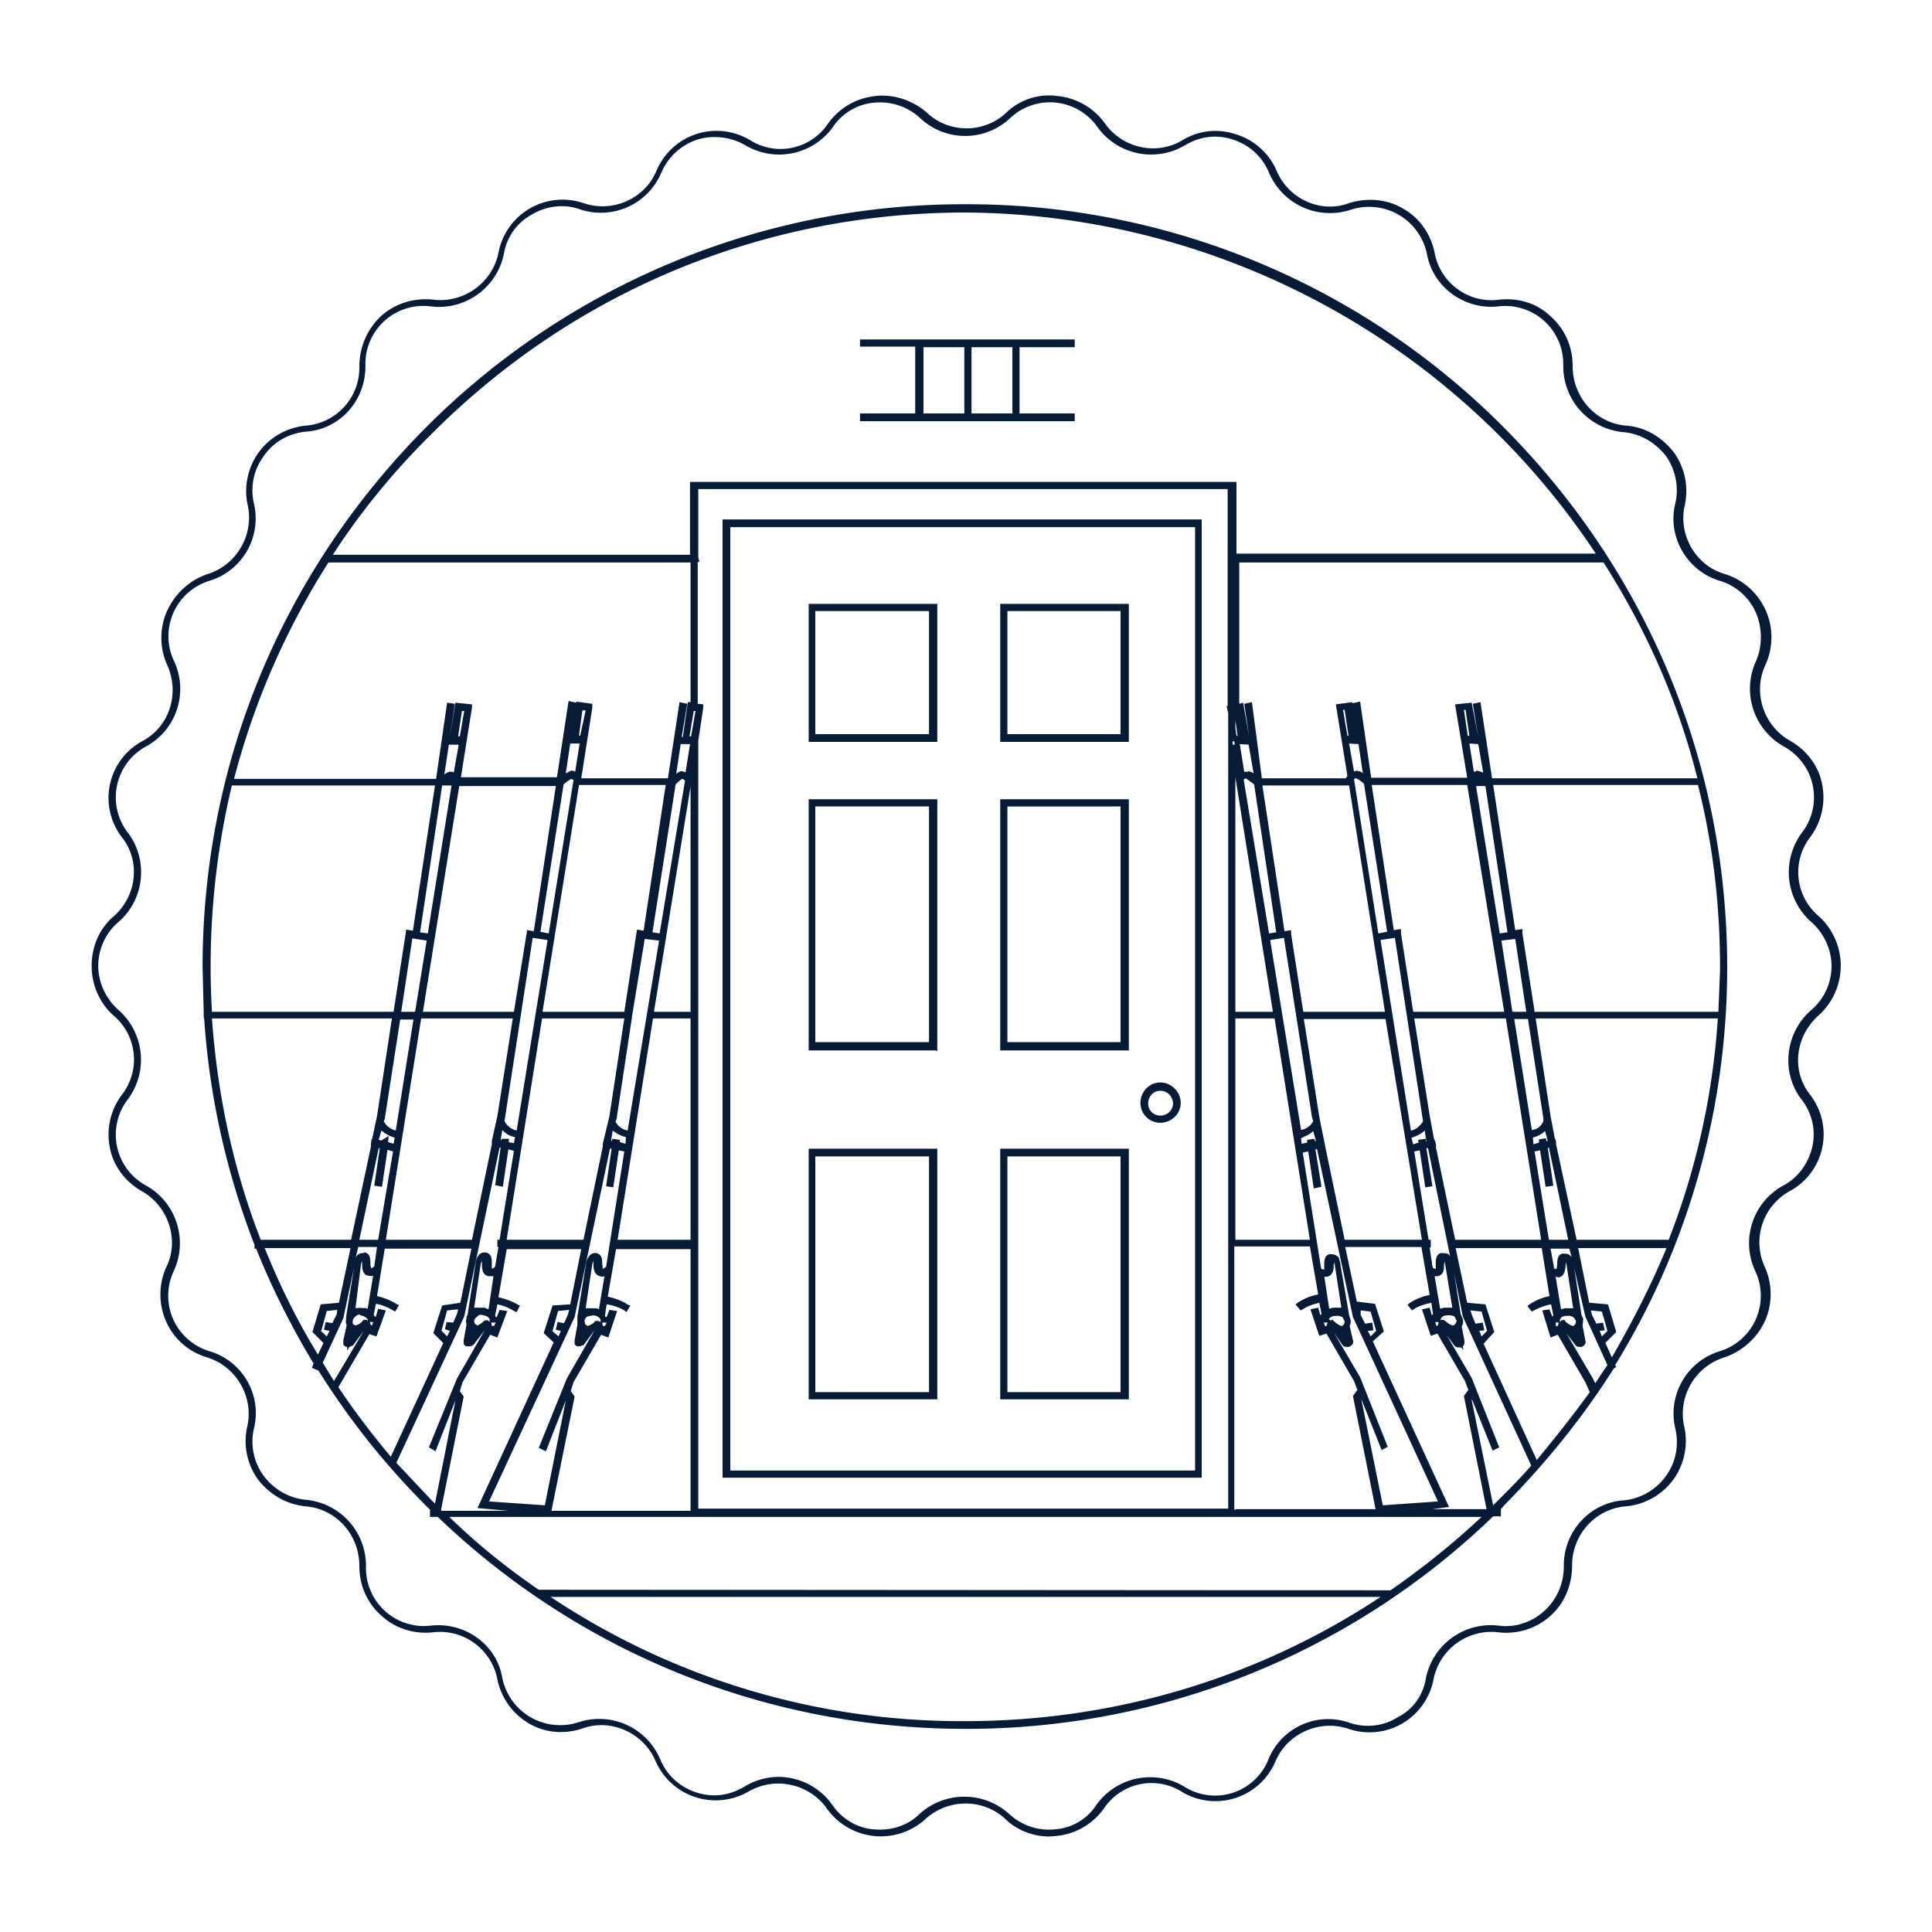 <svg xmlns="http://www.w3.org/2000/svg" width="350" height="350" viewBox="0.5 568.5 350 350"><path fill="#071B36" d="M190.6 901.2c-3 0-6-1.2-8-3.2-4-3.7-10.3-3.7-14.4 0a12 12 0 0 1-18-2 10.8 10.8 0 0 0-14-3 11.9 11.9 0 0 1-17-5.6c-2.2-5-8-7.6-13.1-5.8-3.2 1.1-6.8.9-9.8-.9a12 12 0 0 1-5.7-8 10.6 10.6 0 0 0-11.6-8.5c-3.5.4-6.9-.7-9.4-3-2.6-2.3-4-5.5-4-9 0-5.7-4.2-10.3-9.6-10.8-3.4-.3-6.5-2-8.7-4.8-2-2.7-2.8-6.3-2-9.7 1.2-5.3-2-10.9-7.3-12.5-3.3-1-6-3.3-7.4-6.5a12 12 0 0 1 .1-10c2.3-4.8.3-10.9-4.5-13.6-3-1.7-5.2-4.6-5.8-7.9a12 12 0 0 1 2.2-9.6 10.4 10.4 0 0 0-1.5-14.3c-2.5-2.2-4-5.5-4-9s1.4-6.8 4-9c4.2-3.7 4.9-10 1.5-14.3a11.7 11.7 0 0 1 3.8-17.5c4.8-2.6 6.7-8.6 4.4-13.7a12 12 0 0 1 0-9.9c1.4-3 4-5.5 7.3-6.6 5.2-1.6 8.4-7 7.3-12.4-.8-3.3 0-7 2-9.7a12 12 0 0 1 8.6-4.8c5.5-.5 9.7-5.1 9.6-10.7 0-3.6 1.5-6.9 4-9.2 2.6-2.3 6-3.3 9.5-2.9 5.5.6 10.6-3.1 11.7-8.5a11.8 11.8 0 0 1 15.4-9c5.3 1.8 11.1-.8 13.2-5.8a11.8 11.8 0 0 1 17-5.6c4.8 3 11 1.6 14.1-3a12 12 0 0 1 8.6-5c3.3-.4 6.8.8 9.3 3 4 3.8 10.4 3.8 14.4 0 2.4-2.3 5.8-3.5 9.3-3a12 12 0 0 1 8.6 5c3.2 4.5 9.4 5.8 14 3 3-1.8 6.5-2.2 9.9-1 3.2 1 5.9 3.5 7.2 6.6 2.2 5.1 8 7.7 13.1 5.8 3.2-1 6.8-.8 9.8 1 3 1.7 5 4.6 5.7 8 1 5.5 6.2 9.2 11.6 8.5 3.5-.4 6.9.6 9.4 3 2.6 2.3 4 5.5 4 9 0 5.7 4.2 10.3 9.6 10.8 3.4.2 6.5 2 8.7 4.8a12 12 0 0 1 2 9.7c-1.2 5.3 2 10.9 7.3 12.4a12 12 0 0 1 7.3 16.5c-2.3 5-.3 11 4.5 13.7 3 1.7 5.2 4.6 5.8 7.9a12 12 0 0 1-2.2 9.6 10.4 10.4 0 0 0 1.5 14.2 12.1 12.1 0 0 1 0 18.1c-4.2 3.8-4.9 10-1.5 14.3a11.7 11.7 0 0 1-3.7 17.5 10.6 10.6 0 0 0-4.5 13.7 12 12 0 0 1 0 9.9 12.6 12.6 0 0 1-7.3 6.5 10.7 10.7 0 0 0-7.3 12.5c.8 3.3 0 7-2 9.7a12 12 0 0 1-8.7 4.8c-5.4.5-9.6 5.1-9.6 10.7 0 3.6-1.4 6.9-4 9.2a12 12 0 0 1-9.4 2.9 10.7 10.7 0 0 0-11.7 8.5 11.8 11.8 0 0 1-15.4 9c-5.3-1.8-11.1.9-13.2 5.8a11.8 11.8 0 0 1-17 5.6c-4.8-3-11-1.6-14.1 3a12 12 0 0 1-8.6 5l-1.3.1zm-49-10.8a12 12 0 0 1 9.7 5.1c1.8 2.6 4.6 4.2 7.5 4.4 3.2.3 6.2-.7 8.3-2.8a12.1 12.1 0 0 1 16.2 0c2.3 2.1 5.2 3.1 8.3 2.8 3-.2 5.8-1.8 7.5-4.4a12 12 0 0 1 16-3.3 10.4 10.4 0 0 0 15.2-5c2.3-5.7 8.8-8.7 14.7-6.6 2.9 1 6.2.6 8.7-1 2.8-1.4 4.6-4 5.1-7A12 12 0 0 1 272 863c3 .4 6-.6 8.3-2.7 2.2-2 3.5-4.9 3.5-8-.1-6.3 4.7-11.6 10.9-12 3-.3 5.8-1.9 7.6-4.4 1.8-2.5 2.4-5.6 1.7-8.6a11.8 11.8 0 0 1 8-14 10.5 10.5 0 0 0 6.5-14.5 11.9 11.9 0 0 1 5-15.5c2.7-1.4 4.6-4 5.3-7 .7-3 0-6.2-2-8.7-3.7-4.9-2.9-12 1.8-16.1 2.4-2 3.7-5 3.7-8s-1.4-6-3.7-8a12 12 0 0 1-1.7-16.1 10.5 10.5 0 0 0-3.3-15.7 12 12 0 0 1-5-15.4c1.2-2.7 1.2-6 0-8.8a10.4 10.4 0 0 0-6.6-5.8c-5.9-1.8-9.5-8-8-14 .7-3 0-6.2-1.7-8.6-2-2.5-4.6-4-7.6-4.3a12 12 0 0 1-11-12.1A10.5 10.5 0 0 0 272 624c-6.1.7-11.9-3.4-13-9.5a10.7 10.7 0 0 0-13.8-8 12 12 0 0 1-14.8-6.7c-1.2-2.9-3.5-5-6.5-6s-6-.6-8.7 1a12 12 0 0 1-15.9-3.3 10.5 10.5 0 0 0-15.8-1.6 11.9 11.9 0 0 1-16.3 0 10.7 10.7 0 0 0-8.3-2.8 10 10 0 0 0-7.5 4.4 12 12 0 0 1-15.9 3.3c-2.6-1.5-5.8-1.9-8.7-1-2.9 1-5.2 3-6.5 6a11.9 11.9 0 0 1-14.8 6.6c-2.8-1-6.1-.6-8.7 1a9.9 9.9 0 0 0-5 7 12 12 0 0 1-13.3 9.6 10.5 10.5 0 0 0-11.8 10.7c.1 6.3-4.6 11.6-10.8 12-3.1.3-5.9 1.9-7.6 4.4a10.4 10.4 0 0 0-1.8 8.6 11.8 11.8 0 0 1-8 14 10.5 10.5 0 0 0-6.5 14.5c2.7 5.7.5 12.5-5 15.5a10.5 10.5 0 0 0-3.3 15.7c3.7 4.9 3 12-1.7 16.1-2.4 2-3.7 5-3.7 8s1.4 6 3.7 8a12 12 0 0 1 1.7 16.1 10.5 10.5 0 0 0 3.3 15.7c5.4 3 7.6 9.8 5 15.4a10.5 10.5 0 0 0 6.5 14.6c6 1.8 9.5 8 8 14-.7 3 0 6.2 1.8 8.6 1.9 2.5 4.6 4 7.6 4.3a12 12 0 0 1 10.9 12.1A10.5 10.5 0 0 0 78.5 863c6.2-.7 12 3.4 13 9.5a10.7 10.7 0 0 0 13.8 8 12 12 0 0 1 14.8 6.7c1.2 2.9 3.5 5 6.5 6s6 .6 8.7-1a12 12 0 0 1 6.2-1.8zm33.8-8.7c-35.8 0-69.7-13.6-95.6-38.4h-1.4V842l-.2-.2-.5-.5c-7.5-7.5-14-15.7-19.5-24.5l-1.2-.5.3-.8c-3.8-6.3-7.4-13.3-10.4-20.8h-.3v-.7a139 139 0 0 1-9.1-40.8l-.1-.5v-.9l-.2-8.1c0-36.9 14.4-71.5 40.4-97.7a137.5 137.5 0 0 1 97.8-40.5A137 137 0 0 1 273 646c26 26.2 40.4 60.8 40.4 97.7 0 25.6-7 50.5-20.3 72.1l.2.3-.5.4c-5.7 9-12.4 17.2-19.8 24.7l-.6.7v1.3H271a137.3 137.3 0 0 1-95.6 38.5zm-75.3-24a134.2 134.2 0 0 0 75.3 22.6c27 0 53-7.8 75.2-22.5H100.1zm-2-1.2l154.3.1c6.2-4.3 11.6-8.7 16.5-13.3h-187c5 4.9 10.5 9.3 16.2 13.2zm2.3-14.3h25.2v-47.4h-13.5l-1.5 8.6c.9.2 2.4.6 3.7 1.5l.4.1-.7 1.2-.4-.3a8.4 8.4 0 0 0-3.2-1.1l-.3 2c0 .2 0 .2.2.3h.1l.5-1.3 1.4.2-1.6 4.8-1.3-.5-5 8.6-.5 1.6.7 1-4.2 20.7zm-20 0h12.2l-5.6-.5 13.8-30L99 810l1.6-5 3.2-.2 2-10H92.3l-1.5 8.7c.8.2 2.3.6 3.6 1.4l.3.1-.6 1.2-.5-.2a8.4 8.4 0 0 0-3-1.2l-.4 2 .1.3h.2l.5-1.3 1.4.2-1.8 4.8-1.3-.5-5 8.6-.5 1.6.7 1-4.1 20.5s0 .2.2.3zm179.6-.3h9.8l-4.1-20.5.8-1.1-.6-1.6-5-8.6-1.2.4-1.6-4.8 1.4-.3.4 1.4.2-.3-.3-2c-.8.2-2.2.5-3.2 1.2l-.3.2-.8-1 .3-.3a10 10 0 0 1 3.7-1.5l-1.5-8.7h-13.8l2.1 9.9 3.3.4 1.6 5-2 1.8 13.8 30-3 .4zm-35.7 0h25.4l-4.1-20.5.8-1.1-.6-1.6-5-8.6-1.3.4-1.6-4.8 1.4-.3.4 1.4.2-.3-.4-2c-.7.2-2 .5-3 1.2l-.4.2-.9-1.1.4-.3a10 10 0 0 1 3.7-1.5l-1.5-8.7h-13.7V842h.2zm-97.3-.1h96V697.7l-.3-1.3h.2v-39.3H127v12.3l.2.9h-.3V696l1 .1v.6l-.9 6v139zm-37.9-1.3l10.1.7 3.8-19-3.6 9.2-1.3-.6 5.1-12.6 5-8.7-2 2.7h-.1l-.6.2h-.4a1 1 0 0 1-.5-.4v-.7l.5-2.8v-1-.5l1.6-9.8c.3-1.2 1-1.8 1.8-1.7 1.1.2 1.1 1.3 1.1 2l.1.9.6-.4 3.3-20.9-1-.2-1 6.7-1.3-.2 1-6.8h-.3l-6.4 30.5-15.5 33.4zm178-18.4l3.9 19.1 1-1c2-2 4-4 5.9-6.2l-12.4-27-1.6-8 1.2 7.5.4 1c.1.5.1.8-.2 1.3l.5 2.6c0 .4 0 .8-.3 1l.1.7-.4-.5h-.3c-.3 0-.6 0-.9-.3l-1.4-1.9 4.5 7.7 5 12.6-1.2.6-3.7-9.2zm-20-.2l3.9 19.3 10-.7-15.4-33.4-6.5-30.4h-.3l1.1 6.8-1.4.3-1-6.7-1 .2 3.3 20.8.1.3.5.1v-.8c0-.7 0-1.8 1-2 .6 0 1.2.1 1.6.6l.3.9v.2l1.6 9.3.2.7.1.3c0 .3 0 .6-.2 1l.6 2.6c.2.5-.2 1-.6 1.1v.1h-.3c-.3 0-.6 0-.9-.2l-1.6-2.3 4.7 8 5 12.6-1.1.6-3.7-9.3zM72.3 833.5l6.4 6.8.6.6 3.7-18.7-3.6 9.2-1.2-.7 5.1-12.5 5-8.7-2 2.6c-.3.2-.5.3-.8.3H85a1 1 0 0 1-.5-.4v-.7l.5-2.8c0-.4-.2-.7 0-1 0-.3 0-.5.2-.8l1.5-9.6c.2-1.2.9-1.8 1.8-1.7 1.1.2 1.1 1.3 1.1 2v.9c.3 0 .5-.2.6-.4l.6-3.5h-.2v-1.3h.4l2.6-16.1-1-.3-1 6.8-1.4-.3 1-6.8H91L84.6 807l-12.3 26.5zm197-21.5l9.6 21c3.3-4 6.5-8 9.6-12.3l-.8-1.8-5-8.6-1.3.5-1.5-4.9 1.3-.2.5 1.3.2-.2-.4-2c-.7.1-2 .5-3.1 1.1l-.4.2-.8-1 .4-.3a10 10 0 0 1 3.6-1.5l-1.4-8.7h-15.6l2.1 9.9 3.3.3 1.6 5-2 2.2zm-207.5 7.8c2.8 4.2 5.9 8.3 9.5 12.6l9.5-20.6L79 810l1.6-5 3.3-.5 2-9.8H70.2l-1.4 8.6c.8.2 2.3.6 3.6 1.5l.4.1-.7 1.2-.4-.2a8.4 8.4 0 0 0-3.1-1.2l-.4 2 .2.3h.2l.4-1.4 1.4.3-1.7 4.7-1.3-.4-5.6 9.6zm222.5-9.7l4.7 8 .5 1 .9-1.4 1.3-1.9-4-8.8-2-8.7 1.3 8.4.3.7v.3l-.1 1 .5 2.6c.2.5-.2 1-.5 1.1l-.1.1h-.3c-.3 0-.5 0-.8-.2l-1.7-2.2zM59 815.4l2 3.3 5.4-9.1-2 2.7h-.1l-.5.2-.4.7v-.7h-.1a1 1 0 0 1-.6-.4v-.8l.6-2.7c-.1-.3-.2-.6-.1-1v-.5l1.4-8.8-1.9 9-3.7 8zm232.3-3.7l1.2 2.7c3.7-6.4 7.1-13 9.9-19.8h-16l2 9.9 3.4.3 1.5 5-2 2zm-242.8-17c2.6 6.5 5.8 13 9.6 19.2l1-2.1-2-2 1.5-5 3.3-.3 2.1-9.9H48.4zm52 14.9l1.2 1 .4-1-.9-.2.3-1.4 1.2.2.7-1.6.2-.8-2 .2-1 3.6zm-41.9 0l1.1 1 .5-1-1-.2.3-1.4 1.2.2.8-1.6.1-.8-1.9.2-1 3.6zm21.9 0l1 1 .5-1-.9-.3.3-1.3 1.2.1.7-1.6.2-.8-2 .2-1 3.6zm188 0l.4 1 1-1-1-3.5-2-.2.2.7.7 1.7 1.3-.2.3 1.4-1 .1zm-20.2 0l.5 1 1-1-1-3.5-1.8-.2v.8l.8 1.6 1.3-.2.2 1.4-1 .1zm42 0l.4 1 1-1-1-3.5-2-.2.2.8.8 1.6 1.2-.2.3 1.4-.9.1zm-50-1.5l.3.7.2-.1.2-.6h-.6zm42 0l.1.7.3-.1.2-.6h-.7zm-172.6.6h.4l.3-.6h-.8l.1.6zm-20 0h.3l.3-.6h-.8l.1.6zm170.8-.7l.2.7.3-.1.1-.6h-.6zm-192.8.6h.2l.2-.6h-.6l.2.6zm174-1h.2l.3.3c.5.4 1 .8 1.4.8.4-.1.5-.7.5-.8l-.4-.8c-.3-.1-.7-.3-1.3-.2-1 0-1.2.7-1.2.7v.3-.4l.3.2h.2zm42 0h.2l.2.3c.4.4 1 .8 1.4.8.4-.1.5-.7.5-.8 0-.2-.2-.5-.5-.8-.2-.1-.6-.3-1.2-.2-1 0-1.1.5-1.2.7v.4l.2-.2v-.1h.3zm-218-1c-.3 0-.6.2-.8.4-.3.2-.5.6-.5.8v.5l.4.3c.5 0 1.2-.5 1.4-.8l.1-.2H67v.2h.1v-.3s-.3-.5-1.2-.7l-.3-.1zm196.2 1h.1l.3.2c.5.4 1 .8 1.4.8.2 0 .3 0 .4-.3h.1l.2-.5-.4-.8c-.3-.1-.7-.3-1.3-.2-1 0-1.1.5-1.2.7v.3c0-.2.2-.2.4-.2zm-154-.8l-1 .2c-.3.2-.5.5-.5.8l.1.6.4.3c.4 0 1-.4 1.4-.8v-.1h.6l.4.2v-.5c-.1 0-.3-.6-1.2-.7h-.1zm-20.1-.1c-.4 0-.7 0-.8.3-.4.2-.6.6-.6.8l.1.5.4.3c.3 0 .9-.4 1.3-.8l.1-.1h.7v.2c.2 0 .2 0 .2.2v-.6s-.2-.6-1.1-.7l-.3-.1zm194.5-7l1 6 .7-.2h1.5l-1.2-7.8-.1-.5-.1.6v.3c-.1.6-.2 1.6-1.2 1.8-.2 0-.4 0-.6-.2zm-174.4 5.8h.4c.2 0 .4 0 .7.2l1-6a1 1 0 0 1-.8 0c-.8-.2-1.2-.9-1.2-2.2v-.6l-.2.6-1.2 8h1.3zm-20.2-.1h.6l.7.3.9-6H89c-.9-.2-1.2-.9-1.2-2.2v-.6l-.2.5-1.2 8h1zm-21.2 0l.6.2 1-6c-.2.1-.5.1-.8 0-.8 0-1.2-.8-1.2-2v-.7l-.2.6-1 8a5 5 0 0 1 1.6 0zm173.9-5.7l.9 5.9.7-.2h1.5l-1.2-7.8v-.5l-.2.6v.3c0 .6-.2 1.6-1.2 1.8h-.5zm20 0l1 5.9.7-.2h1.5l-1.3-7.9v-.5l-.2.6v.3c0 .6-.1 1.6-1.2 1.8h-.4zM282 798v.3l.5.1.1-.8c0-.7 0-1.8 1-2 .7 0 1.1.1 1.3.3l.3.3-.4-1.5h-3.4l.6 3.3zm-22-.1l.1.3.5.2v-.9c0-.7 0-1.8 1-2 .7 0 1.2.1 1.4.3l.2.3-4-19.6h-.3l1.1 6.9-1.3.2-1-6.7-1 .2 2.6 16h.4v1.4h-.2l.5 3.4zm-193.6-2.5h.2c1 .2 1 1.3 1 2 0 .6.2.8.2.9l.5-.4.5-3.5h-3.4l-.5 2.1c.2-.7.7-1 1.5-1zm177.7-2.3h14l-6.6-40h-14.8l2.8 17.7 1.1 5.5 3.5 16.8zm-173.7 0H86l3.6-17.3v-.6l1-4.5 2.8-17.7H76.8l-6.4 40.1zm-4.8 0H69l2.7-16-1-.3-1 6.7-1.4-.2 1-6.8h-.2l-3.5 16.6zm220.5 0h16.7c5-12.8 8-26.3 8.9-40.1h-33l2.7 17.7.8 4.2h.1l.1.5v.4l3.7 17.2zm-5 0h3.5l-3.5-16.7-.2.1 1 6.8-1.4.2-1-6.6-1 .2 2.6 16zm-17 0h15.6l-6.4-40.1h-16.6l2.8 17.6.8 4.3.2.3.2 1h-.1l3.5 16.8zm-39.8 0h13.5l-6.4-40.1h-7.1v40zm-112 0h13.3V753h-6.8l-6.4 40zm-20 0h13.9l3.5-16.9v-.5l.2-.8 1-4.2 2.7-17.7H98.7l-6.4 40zm-44.6 0h16.4l3.6-16.9v-.5l.1-.8h.1l.9-4.2 2.7-17.7H38.9c1 14 3.9 27.4 8.8 40zm188.5-18.4l.1 1 1-.2v-.5l1.3-.2.1.4h.2l-.5-1.8c-.7.7-1.6 1-2.2 1.3zm20-.1l.3 1.2 1-.3-.1-.5 1.4-.2v.5h.1l-.3-2c-.8.8-1.8 1.1-2.3 1.3zm22 0l.1 1.2 1-.3v-.6l1.3-.2v.5h.3l-.5-1.8a5 5 0 0 1-2.3 1.2zm-207.4.8l1 .3.2-1.1c-.7-.2-1.6-.6-2.4-1.3l-.5 1.7.5.1 1.3-.8-.1 1.1zm42 0l1 .3.1-1.2c-.6-.1-1.5-.5-2.4-1.2l-.3 1.8.2.1v-.4l1.4.2v.4zm-20.2 0l1 .2.2-1.1a4 4 0 0 1-2.3-1.3l-.3 1.8.1.1.1-.3h1.3v.5zm158-36.6l5.5 34.5c.5 0 1.6-.6 2.2-1.7l-.1-.6-5-32.6-2.7.4zm-20 0l5.6 34.4a3 3 0 0 0 2.2-1.6l-.2-.6-2.9-18.6-2.2-14-2.5.4zM112 771.7a3.1 3.1 0 0 0 2.2 1.6l5.7-34.4-2.6-.3-2.3 14v.1l-2.8 18.5-.2.5zm-20.1-.1a3.2 3.2 0 0 0 2.2 1.7l5.6-34.5-2.7-.4-5.1 33.2zm-21.9 0a3.3 3.3 0 0 0 2.2 1.7l3.2-20.1H73l-2.8 18-.2.5zM274.8 753l3.2 20.2c.6 0 1.6-.4 2.1-1.6v-.5l-2.8-18h-2.5zm-.3-1.2h2.5l-2-13.2-2.5.3 2 13zm-37.9 0h14.8l-6.5-41h-15.7l4 26.4 1.2-.2v.7l2.2 14.1zm-159.5 0h16.5L96 737l1.2.2 4-26.3H83.7l-6.6 41zm201.3 0h33.4l.3-7.5v-.5c0-11.4-1.3-22.4-4-33.1H271l4 26.3 1.3-.2v.8l2.2 14.1zm-21.8 0H273l-6.7-41.1h-17.3l4 26.3 1.3-.2v.8l2.2 14.1zm-32.3 0h6.8l-6.8-42.5v42.4zm-105.3 0h6.6V711l-6.6 40.6zm-20.2 0h14.8l2.3-14.9 1.2.2 4-26.4h-15.7l-6.6 41zm-25.7 0h2.6l2.1-12.9-2.6-.4-2 13.2zm-34.2 0h32.9l2.3-14.9 1.2.2 4-26.3H42.5a141.4 141.4 0 0 0-3.6 41zm206.9-42.1l4.4 27.9 1.6-.3-4.2-26.8c-.6-.6-1.3-1-1.5-1 0 0-.2 0-.3.2zm-127.1 27.7l1.3.2 4.6-27.7-.4-.3c-.2 0-.6.3-1.3 1l-4.2 26.8zm149.2-26.5l4.3 26.7 1.4-.2-4-26.5h-1.7zM76.6 737.4l1.4.2 4.3-26.8h-1.7l-4 26.6zm149.2-27.7l4.6 27.9 1.3-.2-4-26.8-1.5-1.1-.4.2zM98.4 737.3l1.5.3 4.5-27.8-.4-.2s-.6.3-1.4 1l-4.2 26.7zm-55.5-27.7h36.6l2-13.8 1.4.2-.9 6 1-6.2 3 .3v.6l-2 12.6h17.4l2.1-13.8 1.4.3v-.2l2.9.4v.7l-2 12.8h15.7l2.1-13.8 1.4.3-1 6h.2l.9-6.3h.5v-25.3H60a137.2 137.2 0 0 0-17.1 39.2zm186.1-.1h15.4l-.1-.1.3-.3-2.1-13 3-.4v.2l1.4-.3 2 13.8h17.4l-2.2-13.3 3-.3 1.2 6.2-1-6 1.4-.3 2.1 13.8H308c-3.5-14-9.3-27-17-39.1h-66V696l.7-.2 1.1 6.2-.9-6 1.4-.3 1.8 13.8zm-147.2-6l-.8 5.3c.4-.3.8-.5 1.1-.5h.2s.3 0 .4.2l.9-5.1h-1.8zm42-.1l-.8 5.3c.3-.3.8-.5 1-.5l.7.2.8-5.1h-1.7zm102.8 4.8c.3 0 .7.2 1 .4l-.9-5.2-1.6-.1.8 5h.7zm-122.8-5l-.8 5.4 1-.5h.2l.5.2.8-5.1h-1.7zm142.6 5c.3 0 .6 0 1 .4l-.8-5.3-1.7-.1.9 5.1.4-.2h.2zm21.8 0c.3 0 .7.1 1 .3l-.9-5.2-1.6-.1.8 5.1c.2 0 .3 0 .5-.2h.2zm-44.4-5.5v.7h.4l-.1-.6h-.3zm22.5-.8l-.6-4.4.6 4.4zm-142.3 0l.7-4.4-.7 4.4zm22.2-4.7l-.8 4.7h.3l.8-4.6h-.3zm-42 0l-.7 4.7h.3l.8-4.6h-.4zm160.4 4.6h.2l-.7-4.7h-.3l.8 4.7zm-20.1 0h.2l-.4-2.8v1.3l.2 1.5zm42 0h.2l-.7-4.7h-.3l.7 4.7zm-161 0h.1l1-4.6h-.6l-.6 4.5zM60.7 669h64.8v-13.2h99v13h65.1A138 138 0 0 0 175.4 607c-36.5 0-70.9 14.2-96.7 40.1-6.7 6.6-12.8 14-17.9 21.9zm157.5 167.2h-86.8V662.6h86.8v173.7zm-85.5-1.3H217V664h-84.2v171zm72.3-12.9h-23.3v-45.4H205V822zm-22-1.3h20.5V778H183v42.7zm-12.9 1.3H147v-45.4h23.3V822zm-21.9-1.3h20.6V778h-20.6v42.7zm62.5-48.8c-2 0-3.6-1.6-3.6-3.6s1.6-3.7 3.6-3.7 3.7 1.7 3.7 3.7-1.7 3.6-3.7 3.6zm0-5.8c-1.2 0-2.2 1-2.2 2.3s1 2.2 2.2 2.2c1.3 0 2.3-1 2.3-2.2s-1-2.3-2.3-2.3zm-5.7-7.3h-23.3v-45.5H205V759zm-22-1.5h20.5v-42.7H183v42.7zm-12.9 1.5H147v-45.5h23.3V759zm-21.9-1.5h20.6v-42.7h-20.6v42.7zm56.8-54.4h-23.3v-25H205v25zm-22-1.4h20.5v-22.3H183v22.3zm-12.9 1.4H147v-25h23.3v25zm-21.9-1.4h20.6v-22.3h-20.6v22.3zm37-56.7h-28.9v-1.4h10v-12.1h-10V630h38.9v1.4h-10v12h10v1.4h-10v.1zm-8.7-1.4h7.4v-12h-7.4v12zm-8.7 0h7.4v-12h-7.4v12z"/></svg>
